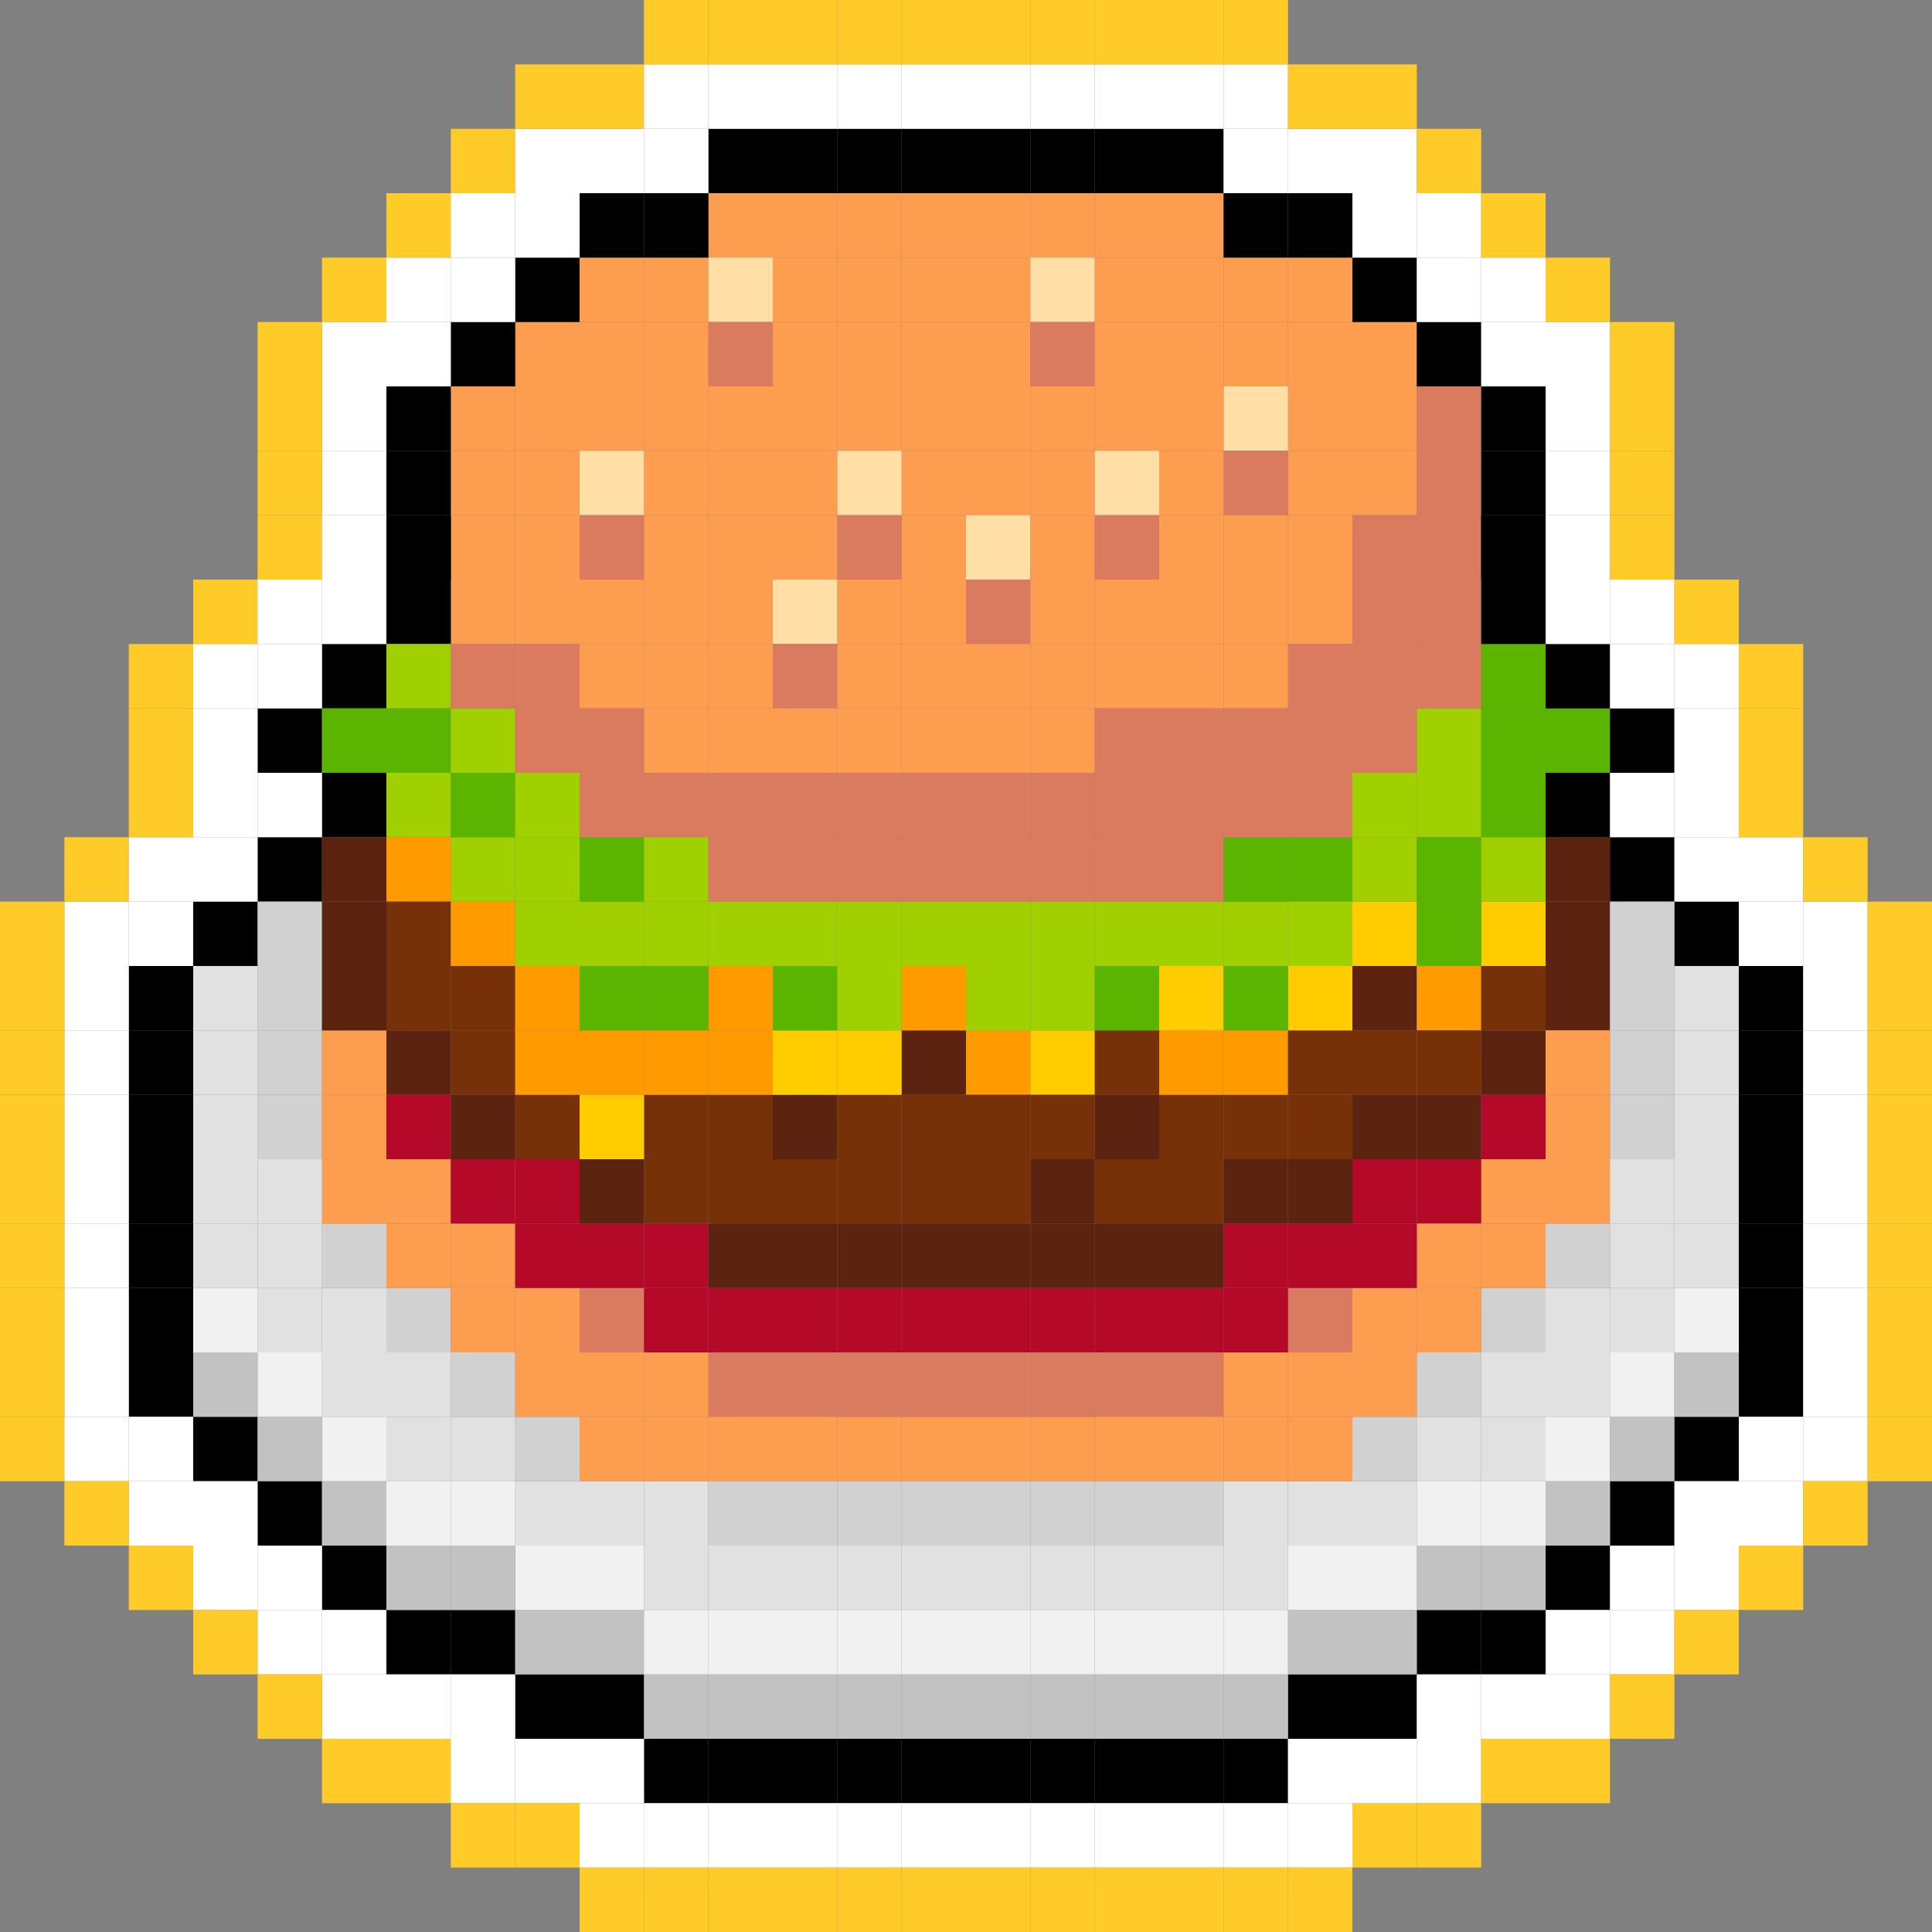<svg width="160" height="160" viewBox="0 0 160 160" fill="none" xmlns="http://www.w3.org/2000/svg">
<rect x="0" y="0" width="160" height="160" fill="#808080" stroke="none"/>
<g clip-path="url(#clip0_753_50)">
<rect width="5.333" height="5.333" transform="matrix(-1 0 0 1 80 144)" fill="black"/>
<rect width="5.333" height="5.333" transform="matrix(-1 0 0 1 74.667 144)" fill="black"/>
<rect width="5.333" height="5.333" transform="matrix(-1 0 0 1 69.333 144)" fill="black"/>
<rect width="5.333" height="5.333" transform="matrix(-1 0 0 1 64 144)" fill="black"/>
<rect width="5.333" height="5.333" transform="matrix(-1 0 0 1 58.667 144)" fill="black"/>
<rect width="5.333" height="5.333" transform="matrix(-1 0 0 1 53.333 138.667)" fill="black"/>
<rect width="5.333" height="5.333" transform="matrix(-1 0 0 1 48 138.667)" fill="black"/>
<rect width="5.333" height="5.333" transform="matrix(-1 0 0 1 42.667 133.333)" fill="black"/>
<rect width="5.333" height="5.333" transform="matrix(-1 0 0 1 37.333 133.333)" fill="black"/>
<rect width="5.333" height="5.333" transform="matrix(-1 0 0 1 26.667 122.667)" fill="black"/>
<rect width="5.333" height="5.333" transform="matrix(-1 0 0 1 32 128)" fill="black"/>
<rect width="5.333" height="5.333" transform="matrix(-1 0 0 1 21.333 117.333)" fill="black"/>
<rect x="80" y="144" width="5.333" height="5.333" fill="black"/>
<rect x="85.333" y="144" width="5.333" height="5.333" fill="black"/>
<rect x="90.667" y="144" width="5.333" height="5.333" fill="black"/>
<rect x="96" y="144" width="5.333" height="5.333" fill="black"/>
<rect x="101.333" y="144" width="5.333" height="5.333" fill="black"/>
<rect x="106.667" y="138.667" width="5.333" height="5.333" fill="black"/>
<rect x="112" y="138.667" width="5.333" height="5.333" fill="black"/>
<rect x="117.333" y="133.333" width="5.333" height="5.333" fill="black"/>
<rect x="122.667" y="133.333" width="5.333" height="5.333" fill="black"/>
<rect x="133.333" y="122.667" width="5.333" height="5.333" fill="black"/>
<rect x="128" y="128" width="5.333" height="5.333" fill="black"/>
<rect x="138.667" y="117.333" width="5.333" height="5.333" fill="black"/>
<rect width="5.333" height="5.333" transform="matrix(-1 0 0 1 149.333 90.667)" fill="black"/>
<rect width="5.333" height="5.333" transform="matrix(-1 0 0 1 16 90.667)" fill="black"/>
<rect width="5.333" height="5.333" transform="matrix(-1 0 0 1 149.333 96)" fill="black"/>
<rect width="5.333" height="5.333" transform="matrix(-1 0 0 1 16 96)" fill="black"/>
<rect width="5.333" height="5.333" transform="matrix(-1 0 0 1 149.333 101.333)" fill="black"/>
<rect width="5.333" height="5.333" transform="matrix(-1 0 0 1 16 101.333)" fill="black"/>
<rect x="144" y="80" width="5.333" height="5.333" fill="black"/>
<rect x="10.667" y="80" width="5.333" height="5.333" fill="black"/>
<rect x="144" y="85.333" width="5.333" height="5.333" fill="black"/>
<rect x="10.667" y="85.333" width="5.333" height="5.333" fill="black"/>
<rect x="144" y="106.667" width="5.333" height="5.333" fill="black"/>
<rect x="10.667" y="106.667" width="5.333" height="5.333" fill="black"/>
<rect x="144" y="112" width="5.333" height="5.333" fill="black"/>
<rect x="10.667" y="112" width="5.333" height="5.333" fill="black"/>
<rect width="5.333" height="5.333" transform="matrix(-1 0 0 1 144 74.667)" fill="black"/>
<rect width="5.333" height="5.333" transform="matrix(-1 0 0 1 21.333 74.667)" fill="black"/>
<rect x="42.667" y="133.333" width="5.333" height="5.333" fill="#C2C2C2"/>
<rect x="42.667" y="128" width="5.333" height="5.333" fill="#F1F1F1"/>
<rect x="48" y="133.333" width="5.333" height="5.333" fill="#C2C2C2"/>
<rect x="48" y="128" width="5.333" height="5.333" fill="#F1F1F1"/>
<rect x="53.333" y="128" width="5.333" height="5.333" fill="#E1E1E1"/>
<rect x="53.333" y="122.667" width="5.333" height="5.333" fill="#E1E1E1"/>
<rect x="48" y="122.667" width="5.333" height="5.333" fill="#E1E1E1"/>
<rect x="42.667" y="122.667" width="5.333" height="5.333" fill="#E1E1E1"/>
<rect x="106.667" y="122.667" width="5.333" height="5.333" fill="#E1E1E1"/>
<rect x="112" y="122.667" width="5.333" height="5.333" fill="#E1E1E1"/>
<rect x="42.667" y="117.333" width="5.333" height="5.333" fill="#D1D1D1"/>
<rect x="112" y="117.333" width="5.333" height="5.333" fill="#D1D1D1"/>
<rect x="117.333" y="117.333" width="5.333" height="5.333" fill="#E1E1E1"/>
<rect x="122.667" y="117.333" width="5.333" height="5.333" fill="#E1E1E1"/>
<rect x="37.333" y="117.333" width="5.333" height="5.333" fill="#E1E1E1"/>
<rect x="32" y="117.333" width="5.333" height="5.333" fill="#E1E1E1"/>
<rect x="117.333" y="112" width="5.333" height="5.333" fill="#D1D1D1"/>
<rect x="122.667" y="112" width="5.333" height="5.333" fill="#E1E1E1"/>
<rect x="37.333" y="112" width="5.333" height="5.333" fill="#D1D1D1"/>
<rect x="32" y="112" width="5.333" height="5.333" fill="#E1E1E1"/>
<rect x="26.667" y="112" width="5.333" height="5.333" fill="#E1E1E1"/>
<rect x="128" y="112" width="5.333" height="5.333" fill="#E1E1E1"/>
<rect x="122.667" y="106.667" width="5.333" height="5.333" fill="#D1D1D1"/>
<rect x="32" y="106.667" width="5.333" height="5.333" fill="#D1D1D1"/>
<rect x="26.667" y="106.667" width="5.333" height="5.333" fill="#E1E1E1"/>
<rect x="128" y="106.667" width="5.333" height="5.333" fill="#E1E1E1"/>
<rect x="133.333" y="106.667" width="5.333" height="5.333" fill="#E1E1E1"/>
<rect x="21.333" y="106.667" width="5.333" height="5.333" fill="#E1E1E1"/>
<rect x="26.667" y="101.333" width="5.333" height="5.333" fill="#D1D1D1"/>
<rect x="128" y="101.333" width="5.333" height="5.333" fill="#D1D1D1"/>
<rect x="133.333" y="101.333" width="5.333" height="5.333" fill="#E1E1E1"/>
<rect x="21.333" y="101.333" width="5.333" height="5.333" fill="#E1E1E1"/>
<rect x="16" y="101.333" width="5.333" height="5.333" fill="#E1E1E1"/>
<rect x="138.667" y="101.333" width="5.333" height="5.333" fill="#E1E1E1"/>
<rect x="26.667" y="96" width="5.333" height="5.333" fill="#FC9D50"/>
<rect x="128" y="96" width="5.333" height="5.333" fill="#FC9D50"/>
<rect x="133.333" y="96" width="5.333" height="5.333" fill="#E1E1E1"/>
<rect x="21.333" y="96" width="5.333" height="5.333" fill="#E1E1E1"/>
<rect x="16" y="96" width="5.333" height="5.333" fill="#E1E1E1"/>
<rect x="138.667" y="96" width="5.333" height="5.333" fill="#E1E1E1"/>
<rect x="133.333" y="90.667" width="5.333" height="5.333" fill="#D1D1D1"/>
<rect x="21.333" y="90.667" width="5.333" height="5.333" fill="#D1D1D1"/>
<rect x="16" y="90.667" width="5.333" height="5.333" fill="#E1E1E1"/>
<rect x="138.667" y="90.667" width="5.333" height="5.333" fill="#E1E1E1"/>
<rect x="133.333" y="85.333" width="5.333" height="5.333" fill="#D1D1D1"/>
<rect x="21.333" y="85.333" width="5.333" height="5.333" fill="#D1D1D1"/>
<rect x="16" y="85.333" width="5.333" height="5.333" fill="#E1E1E1"/>
<rect x="138.667" y="85.333" width="5.333" height="5.333" fill="#E1E1E1"/>
<rect x="16" y="80" width="5.333" height="5.333" fill="#E1E1E1"/>
<rect x="138.667" y="80" width="5.333" height="5.333" fill="#E1E1E1"/>
<rect x="58.667" y="128" width="5.333" height="5.333" fill="#E1E1E1"/>
<rect x="64" y="128" width="5.333" height="5.333" fill="#E1E1E1"/>
<rect x="69.333" y="128" width="5.333" height="5.333" fill="#E1E1E1"/>
<rect x="74.667" y="128" width="5.333" height="5.333" fill="#E1E1E1"/>
<rect x="80" y="128" width="5.333" height="5.333" fill="#E1E1E1"/>
<rect x="85.333" y="128" width="5.333" height="5.333" fill="#E1E1E1"/>
<rect x="90.667" y="128" width="5.333" height="5.333" fill="#E1E1E1"/>
<rect x="96" y="128" width="5.333" height="5.333" fill="#E1E1E1"/>
<rect x="101.333" y="128" width="5.333" height="5.333" fill="#E1E1E1"/>
<rect x="101.333" y="122.667" width="5.333" height="5.333" fill="#E1E1E1"/>
<rect x="53.333" y="138.667" width="5.333" height="5.333" fill="#C2C2C2"/>
<rect x="53.333" y="133.333" width="5.333" height="5.333" fill="#F1F1F1"/>
<rect x="64" y="138.667" width="5.333" height="5.333" fill="#C2C2C2"/>
<rect x="64" y="133.333" width="5.333" height="5.333" fill="#F1F1F1"/>
<rect x="74.667" y="138.667" width="5.333" height="5.333" fill="#C2C2C2"/>
<rect x="74.667" y="133.333" width="5.333" height="5.333" fill="#F1F1F1"/>
<rect x="85.333" y="138.667" width="5.333" height="5.333" fill="#C2C2C2"/>
<rect x="85.333" y="133.333" width="5.333" height="5.333" fill="#F1F1F1"/>
<rect x="96" y="138.667" width="5.333" height="5.333" fill="#C2C2C2"/>
<rect x="96" y="133.333" width="5.333" height="5.333" fill="#F1F1F1"/>
<rect x="106.667" y="133.333" width="5.333" height="5.333" fill="#C2C2C2"/>
<rect x="106.667" y="128" width="5.333" height="5.333" fill="#F1F1F1"/>
<rect x="117.333" y="128" width="5.333" height="5.333" fill="#C2C2C2"/>
<rect x="117.333" y="122.667" width="5.333" height="5.333" fill="#F1F1F1"/>
<rect x="32" y="128" width="5.333" height="5.333" fill="#C2C2C2"/>
<rect x="32" y="122.667" width="5.333" height="5.333" fill="#F1F1F1"/>
<rect x="26.667" y="122.667" width="5.333" height="5.333" fill="#C2C2C2"/>
<rect x="26.667" y="117.333" width="5.333" height="5.333" fill="#F1F1F1"/>
<rect x="21.333" y="117.333" width="5.333" height="5.333" fill="#C2C2C2"/>
<rect x="21.333" y="112" width="5.333" height="5.333" fill="#F1F1F1"/>
<rect x="16" y="112" width="5.333" height="5.333" fill="#C2C2C2"/>
<rect x="16" y="106.667" width="5.333" height="5.333" fill="#F1F1F1"/>
<rect x="58.667" y="138.667" width="5.333" height="5.333" fill="#C2C2C2"/>
<rect x="58.667" y="133.333" width="5.333" height="5.333" fill="#F1F1F1"/>
<rect x="69.333" y="138.667" width="5.333" height="5.333" fill="#C2C2C2"/>
<rect x="69.333" y="133.333" width="5.333" height="5.333" fill="#F1F1F1"/>
<rect x="80" y="138.667" width="5.333" height="5.333" fill="#C2C2C2"/>
<rect x="80" y="133.333" width="5.333" height="5.333" fill="#F1F1F1"/>
<rect x="90.667" y="138.667" width="5.333" height="5.333" fill="#C2C2C2"/>
<rect x="90.667" y="133.333" width="5.333" height="5.333" fill="#F1F1F1"/>
<rect x="101.333" y="138.667" width="5.333" height="5.333" fill="#C2C2C2"/>
<rect x="101.333" y="133.333" width="5.333" height="5.333" fill="#F1F1F1"/>
<rect x="112" y="133.333" width="5.333" height="5.333" fill="#C2C2C2"/>
<rect x="112" y="128" width="5.333" height="5.333" fill="#F1F1F1"/>
<rect x="122.667" y="128" width="5.333" height="5.333" fill="#C2C2C2"/>
<rect x="122.667" y="122.667" width="5.333" height="5.333" fill="#F1F1F1"/>
<rect x="128" y="122.667" width="5.333" height="5.333" fill="#C2C2C2"/>
<rect x="128" y="117.333" width="5.333" height="5.333" fill="#F1F1F1"/>
<rect x="133.333" y="117.333" width="5.333" height="5.333" fill="#C2C2C2"/>
<rect x="133.333" y="112" width="5.333" height="5.333" fill="#F1F1F1"/>
<rect x="138.667" y="112" width="5.333" height="5.333" fill="#C2C2C2"/>
<rect x="138.667" y="106.667" width="5.333" height="5.333" fill="#F1F1F1"/>
<rect x="37.333" y="128" width="5.333" height="5.333" fill="#C2C2C2"/>
<rect x="37.333" y="122.667" width="5.333" height="5.333" fill="#F1F1F1"/>
<rect width="5.333" height="5.333" transform="matrix(-1 0 0 1 80 10.667)" fill="black"/>
<rect width="5.333" height="5.333" transform="matrix(-1 0 0 1 80 16)" fill="#FC9D50"/>
<rect width="5.333" height="5.333" transform="matrix(-1 0 0 1 80 21.333)" fill="#FC9D50"/>
<rect width="5.333" height="5.333" transform="matrix(-1 0 0 1 80 26.667)" fill="#FC9D50"/>
<rect width="5.333" height="5.333" transform="matrix(-1 0 0 1 80 32)" fill="#FC9D50"/>
<rect width="5.333" height="5.333" transform="matrix(-1 0 0 1 80 37.333)" fill="#FC9D50"/>
<rect width="5.333" height="5.333" transform="matrix(-1 0 0 1 80 42.667)" fill="#FC9D50"/>
<rect width="5.333" height="5.333" transform="matrix(-1 0 0 1 80 48)" fill="#FC9D50"/>
<rect width="5.333" height="5.333" transform="matrix(-1 0 0 1 80 53.333)" fill="#FC9D50"/>
<rect width="5.333" height="5.333" transform="matrix(-1 0 0 1 80 58.667)" fill="#FC9D50"/>
<rect width="5.333" height="5.333" transform="matrix(-1 0 0 1 80 64)" fill="#DA7B60"/>
<rect width="5.333" height="5.333" transform="matrix(-1 0 0 1 80 117.333)" fill="#FC9D50"/>
<rect x="80" y="10.667" width="5.333" height="5.333" fill="black"/>
<rect x="80" y="16" width="5.333" height="5.333" fill="#FC9D50"/>
<rect x="80" y="21.333" width="5.333" height="5.333" fill="#FC9D50"/>
<rect x="80" y="26.667" width="5.333" height="5.333" fill="#FC9D50"/>
<rect x="80" y="32" width="5.333" height="5.333" fill="#FC9D50"/>
<rect x="80" y="37.333" width="5.333" height="5.333" fill="#FC9D50"/>
<rect x="80" y="42.667" width="5.333" height="5.333" fill="#FFDFA5"/>
<rect x="80" y="48" width="5.333" height="5.333" fill="#DA7B60"/>
<rect x="80" y="53.333" width="5.333" height="5.333" fill="#FC9D50"/>
<rect x="80" y="58.667" width="5.333" height="5.333" fill="#FC9D50"/>
<rect x="80" y="64" width="5.333" height="5.333" fill="#DA7B60"/>
<rect x="80" y="117.333" width="5.333" height="5.333" fill="#FC9D50"/>
<rect width="5.333" height="5.333" transform="matrix(-1 0 0 1 74.667 10.667)" fill="black"/>
<rect width="5.333" height="5.333" transform="matrix(-1 0 0 1 74.667 16)" fill="#FC9D50"/>
<rect width="5.333" height="5.333" transform="matrix(-1 0 0 1 74.667 21.333)" fill="#FC9D50"/>
<rect width="5.333" height="5.333" transform="matrix(-1 0 0 1 74.667 26.667)" fill="#FC9D50"/>
<rect width="5.333" height="5.333" transform="matrix(-1 0 0 1 74.667 32)" fill="#FC9D50"/>
<rect width="5.333" height="5.333" transform="matrix(-1 0 0 1 74.667 37.333)" fill="#FFDFA5"/>
<rect width="5.333" height="5.333" transform="matrix(-1 0 0 1 74.667 42.667)" fill="#DA7B60"/>
<rect width="5.333" height="5.333" transform="matrix(-1 0 0 1 74.667 48)" fill="#FC9D50"/>
<rect width="5.333" height="5.333" transform="matrix(-1 0 0 1 74.667 53.333)" fill="#FC9D50"/>
<rect width="5.333" height="5.333" transform="matrix(-1 0 0 1 74.667 58.667)" fill="#FC9D50"/>
<rect width="5.333" height="5.333" transform="matrix(-1 0 0 1 74.667 64)" fill="#DA7B60"/>
<rect width="5.333" height="5.333" transform="matrix(-1 0 0 1 74.667 117.333)" fill="#FC9D50"/>
<rect x="85.333" y="10.667" width="5.333" height="5.333" fill="black"/>
<rect x="85.333" y="16" width="5.333" height="5.333" fill="#FC9D50"/>
<rect x="85.333" y="32" width="5.333" height="5.333" fill="#FC9D50"/>
<rect x="85.333" y="21.333" width="5.333" height="5.333" fill="#FFDFA5"/>
<rect x="85.333" y="26.667" width="5.333" height="5.333" fill="#DA7B60"/>
<rect x="85.333" y="37.333" width="5.333" height="5.333" fill="#FC9D50"/>
<rect x="85.333" y="42.667" width="5.333" height="5.333" fill="#FC9D50"/>
<rect x="85.333" y="48" width="5.333" height="5.333" fill="#FC9D50"/>
<rect x="85.333" y="53.333" width="5.333" height="5.333" fill="#FC9D50"/>
<rect x="85.333" y="58.667" width="5.333" height="5.333" fill="#FC9D50"/>
<rect x="85.333" y="64" width="5.333" height="5.333" fill="#DA7B60"/>
<rect x="85.333" y="117.333" width="5.333" height="5.333" fill="#FC9D50"/>
<rect width="5.333" height="5.333" transform="matrix(-1 0 0 1 69.333 10.667)" fill="black"/>
<rect width="5.333" height="5.333" transform="matrix(-1 0 0 1 69.333 16)" fill="#FC9D50"/>
<rect width="5.333" height="5.333" transform="matrix(-1 0 0 1 69.333 21.333)" fill="#FC9D50"/>
<rect width="5.333" height="5.333" transform="matrix(-1 0 0 1 58.667 21.333)" fill="#FC9D50"/>
<rect width="5.333" height="5.333" transform="matrix(-1 0 0 1 112 21.333)" fill="#FC9D50"/>
<rect width="5.333" height="5.333" transform="matrix(-1 0 0 1 69.333 26.667)" fill="#FC9D50"/>
<rect width="5.333" height="5.333" transform="matrix(-1 0 0 1 58.667 26.667)" fill="#FC9D50"/>
<rect width="5.333" height="5.333" transform="matrix(-1 0 0 1 112 26.667)" fill="#FC9D50"/>
<rect width="5.333" height="5.333" transform="matrix(-1 0 0 1 117.333 26.667)" fill="#FC9D50"/>
<rect width="5.333" height="5.333" transform="matrix(-1 0 0 1 69.333 32)" fill="#FC9D50"/>
<rect width="5.333" height="5.333" transform="matrix(-1 0 0 1 58.667 32)" fill="#FC9D50"/>
<rect width="5.333" height="5.333" transform="matrix(-1 0 0 1 112 32)" fill="#FC9D50"/>
<rect width="5.333" height="5.333" transform="matrix(-1 0 0 1 117.333 32)" fill="#FC9D50"/>
<rect width="5.333" height="5.333" transform="matrix(-1 0 0 1 122.667 32)" fill="#DA7B60"/>
<rect width="5.333" height="5.333" transform="matrix(-1 0 0 1 69.333 37.333)" fill="#FC9D50"/>
<rect width="5.333" height="5.333" transform="matrix(-1 0 0 1 58.667 37.333)" fill="#FC9D50"/>
<rect width="5.333" height="5.333" transform="matrix(-1 0 0 1 112 37.333)" fill="#FC9D50"/>
<rect width="5.333" height="5.333" transform="matrix(-1 0 0 1 117.333 37.333)" fill="#FC9D50"/>
<rect width="5.333" height="5.333" transform="matrix(-1 0 0 1 122.667 37.333)" fill="#DA7B60"/>
<rect width="5.333" height="5.333" transform="matrix(-1 0 0 1 69.333 42.667)" fill="#FC9D50"/>
<rect width="5.333" height="5.333" transform="matrix(-1 0 0 1 58.667 42.667)" fill="#FC9D50"/>
<rect width="5.333" height="5.333" transform="matrix(-1 0 0 1 112 42.667)" fill="#FC9D50"/>
<rect width="5.333" height="5.333" transform="matrix(-1 0 0 1 117.333 42.667)" fill="#DA7B60"/>
<rect width="5.333" height="5.333" transform="matrix(-1 0 0 1 122.667 42.667)" fill="#DA7B60"/>
<rect width="5.333" height="5.333" transform="matrix(-1 0 0 1 122.667 96)" fill="#B50929"/>
<rect width="5.333" height="5.333" transform="matrix(-1 0 0 1 128 90.667)" fill="#B50929"/>
<rect width="5.333" height="5.333" transform="matrix(-1 0 0 1 69.333 48)" fill="#FFDFA5"/>
<rect width="5.333" height="5.333" transform="matrix(-1 0 0 1 58.667 48)" fill="#FC9D50"/>
<rect width="5.333" height="5.333" transform="matrix(-1 0 0 1 112 48)" fill="#FC9D50"/>
<rect width="5.333" height="5.333" transform="matrix(-1 0 0 1 117.333 48)" fill="#DA7B60"/>
<rect width="5.333" height="5.333" transform="matrix(-1 0 0 1 122.667 48)" fill="#DA7B60"/>
<rect width="5.333" height="5.333" transform="matrix(-1 0 0 1 122.667 101.333)" fill="#FC9D50"/>
<rect width="5.333" height="5.333" transform="matrix(-1 0 0 1 69.333 53.333)" fill="#DA7B60"/>
<rect width="5.333" height="5.333" transform="matrix(-1 0 0 1 58.667 53.333)" fill="#FC9D50"/>
<rect width="5.333" height="5.333" transform="matrix(-1 0 0 1 112 53.333)" fill="#DA7B60"/>
<rect width="5.333" height="5.333" transform="matrix(-1 0 0 1 117.333 53.333)" fill="#DA7B60"/>
<rect width="5.333" height="5.333" transform="matrix(-1 0 0 1 117.333 106.667)" fill="#FC9D50"/>
<rect width="5.333" height="5.333" transform="matrix(-1 0 0 1 112 106.667)" fill="#DA7B60"/>
<rect width="5.333" height="5.333" transform="matrix(-1 0 0 1 64 112)" fill="#DA7B60"/>
<rect width="5.333" height="5.333" transform="matrix(-1 0 0 1 69.333 112)" fill="#DA7B60"/>
<rect width="5.333" height="5.333" transform="matrix(-1 0 0 1 74.667 112)" fill="#DA7B60"/>
<rect width="5.333" height="5.333" transform="matrix(-1 0 0 1 80 112)" fill="#DA7B60"/>
<rect width="5.333" height="5.333" transform="matrix(-1 0 0 1 85.333 112)" fill="#DA7B60"/>
<rect width="5.333" height="5.333" transform="matrix(-1 0 0 1 90.667 112)" fill="#DA7B60"/>
<rect width="5.333" height="5.333" transform="matrix(-1 0 0 1 96 112)" fill="#DA7B60"/>
<rect width="5.333" height="5.333" transform="matrix(-1 0 0 1 101.333 112)" fill="#DA7B60"/>
<rect width="5.333" height="5.333" transform="matrix(-1 0 0 1 69.333 58.667)" fill="#FC9D50"/>
<rect width="5.333" height="5.333" transform="matrix(-1 0 0 1 58.667 58.667)" fill="#FC9D50"/>
<rect width="5.333" height="5.333" transform="matrix(-1 0 0 1 58.667 112)" fill="#FC9D50"/>
<rect width="5.333" height="5.333" transform="matrix(-1 0 0 1 112 58.667)" fill="#DA7B60"/>
<rect width="5.333" height="5.333" transform="matrix(-1 0 0 1 112 112)" fill="#FC9D50"/>
<rect width="5.333" height="5.333" transform="matrix(-1 0 0 1 69.333 64)" fill="#DA7B60"/>
<rect width="5.333" height="5.333" transform="matrix(-1 0 0 1 69.333 117.333)" fill="#FC9D50"/>
<rect x="90.667" y="10.667" width="5.333" height="5.333" fill="black"/>
<rect x="90.667" y="16" width="5.333" height="5.333" fill="#FC9D50"/>
<rect x="90.667" y="21.333" width="5.333" height="5.333" fill="#FC9D50"/>
<rect x="90.667" y="26.667" width="5.333" height="5.333" fill="#FC9D50"/>
<rect x="90.667" y="32" width="5.333" height="5.333" fill="#FC9D50"/>
<rect x="90.667" y="37.333" width="5.333" height="5.333" fill="#FFDFA5"/>
<rect x="90.667" y="42.667" width="5.333" height="5.333" fill="#DA7B60"/>
<rect x="90.667" y="48" width="5.333" height="5.333" fill="#FC9D50"/>
<rect x="90.667" y="53.333" width="5.333" height="5.333" fill="#FC9D50"/>
<rect x="90.667" y="58.667" width="5.333" height="5.333" fill="#DA7B60"/>
<rect x="90.667" y="64" width="5.333" height="5.333" fill="#DA7B60"/>
<rect x="90.667" y="117.333" width="5.333" height="5.333" fill="#FC9D50"/>
<rect width="5.333" height="5.333" transform="matrix(-1 0 0 1 64 10.667)" fill="black"/>
<rect width="5.333" height="5.333" transform="matrix(-1 0 0 1 64 16)" fill="#FC9D50"/>
<rect width="5.333" height="5.333" transform="matrix(-1 0 0 1 64 21.333)" fill="#FFDFA5"/>
<rect width="5.333" height="5.333" transform="matrix(-1 0 0 1 53.333 21.333)" fill="#FC9D50"/>
<rect width="5.333" height="5.333" transform="matrix(-1 0 0 1 106.667 21.333)" fill="#FC9D50"/>
<rect width="5.333" height="5.333" transform="matrix(-1 0 0 1 64 26.667)" fill="#DA7B60"/>
<rect width="5.333" height="5.333" transform="matrix(-1 0 0 1 53.333 26.667)" fill="#FC9D50"/>
<rect width="5.333" height="5.333" transform="matrix(-1 0 0 1 48 26.667)" fill="#FC9D50"/>
<rect width="5.333" height="5.333" transform="matrix(-1 0 0 1 106.667 26.667)" fill="#FC9D50"/>
<rect width="5.333" height="5.333" transform="matrix(-1 0 0 1 64 32)" fill="#FC9D50"/>
<rect width="5.333" height="5.333" transform="matrix(-1 0 0 1 53.333 32)" fill="#FC9D50"/>
<rect width="5.333" height="5.333" transform="matrix(-1 0 0 1 48 32)" fill="#FC9D50"/>
<rect width="5.333" height="5.333" transform="matrix(-1 0 0 1 42.667 32)" fill="#FC9D50"/>
<rect width="5.333" height="5.333" transform="matrix(-1 0 0 1 106.667 32)" fill="#FFDFA5"/>
<rect width="5.333" height="5.333" transform="matrix(-1 0 0 1 64 37.333)" fill="#FC9D50"/>
<rect width="5.333" height="5.333" transform="matrix(-1 0 0 1 53.333 37.333)" fill="#FFDFA5"/>
<rect width="5.333" height="5.333" transform="matrix(-1 0 0 1 48 37.333)" fill="#FC9D50"/>
<rect width="5.333" height="5.333" transform="matrix(-1 0 0 1 42.667 37.333)" fill="#FC9D50"/>
<rect width="5.333" height="5.333" transform="matrix(-1 0 0 1 106.667 37.333)" fill="#DA7B60"/>
<rect width="5.333" height="5.333" transform="matrix(-1 0 0 1 64 42.667)" fill="#FC9D50"/>
<rect width="5.333" height="5.333" transform="matrix(-1 0 0 1 53.333 42.667)" fill="#DA7B60"/>
<rect width="5.333" height="5.333" transform="matrix(-1 0 0 1 48 42.667)" fill="#FC9D50"/>
<rect width="5.333" height="5.333" transform="matrix(-1 0 0 1 42.667 42.667)" fill="#FC9D50"/>
<rect width="5.333" height="5.333" transform="matrix(-1 0 0 1 42.667 96)" fill="#FC9D50"/>
<rect width="5.333" height="5.333" transform="matrix(-1 0 0 1 106.667 42.667)" fill="#FC9D50"/>
<rect width="5.333" height="5.333" transform="matrix(-1 0 0 1 64 48)" fill="#FC9D50"/>
<rect width="5.333" height="5.333" transform="matrix(-1 0 0 1 53.333 48)" fill="#FC9D50"/>
<rect width="5.333" height="5.333" transform="matrix(-1 0 0 1 48 48)" fill="#FC9D50"/>
<rect width="5.333" height="5.333" transform="matrix(-1 0 0 1 42.667 48)" fill="#FC9D50"/>
<rect width="5.333" height="5.333" transform="matrix(-1 0 0 1 42.667 101.333)" fill="#FC9D50"/>
<rect width="5.333" height="5.333" transform="matrix(-1 0 0 1 106.667 48)" fill="#FC9D50"/>
<rect width="5.333" height="5.333" transform="matrix(-1 0 0 1 64 53.333)" fill="#FC9D50"/>
<rect width="5.333" height="5.333" transform="matrix(-1 0 0 1 53.333 53.333)" fill="#FC9D50"/>
<rect width="5.333" height="5.333" transform="matrix(-1 0 0 1 48 53.333)" fill="#DA7B60"/>
<rect width="5.333" height="5.333" transform="matrix(-1 0 0 1 48 106.667)" fill="#FC9D50"/>
<rect width="5.333" height="5.333" transform="matrix(-1 0 0 1 53.333 106.667)" fill="#DA7B60"/>
<rect width="5.333" height="5.333" transform="matrix(-1 0 0 1 106.667 53.333)" fill="#FC9D50"/>
<rect width="5.333" height="5.333" transform="matrix(-1 0 0 1 64 58.667)" fill="#FC9D50"/>
<rect width="5.333" height="5.333" transform="matrix(-1 0 0 1 53.333 58.667)" fill="#DA7B60"/>
<rect width="5.333" height="5.333" transform="matrix(-1 0 0 1 53.333 112)" fill="#FC9D50"/>
<rect width="5.333" height="5.333" transform="matrix(-1 0 0 1 106.667 58.667)" fill="#DA7B60"/>
<rect width="5.333" height="5.333" transform="matrix(-1 0 0 1 106.667 112)" fill="#FC9D50"/>
<rect width="5.333" height="5.333" transform="matrix(-1 0 0 1 64 64)" fill="#DA7B60"/>
<rect width="5.333" height="5.333" transform="matrix(-1 0 0 1 64 117.333)" fill="#FC9D50"/>
<rect x="96" y="10.667" width="5.333" height="5.333" fill="black"/>
<rect x="96" y="16" width="5.333" height="5.333" fill="#FC9D50"/>
<rect x="96" y="21.333" width="5.333" height="5.333" fill="#FC9D50"/>
<rect x="96" y="26.667" width="5.333" height="5.333" fill="#FC9D50"/>
<rect x="96" y="32" width="5.333" height="5.333" fill="#FC9D50"/>
<rect x="96" y="37.333" width="5.333" height="5.333" fill="#FC9D50"/>
<rect x="96" y="42.667" width="5.333" height="5.333" fill="#FC9D50"/>
<rect x="96" y="48" width="5.333" height="5.333" fill="#FC9D50"/>
<rect x="96" y="53.333" width="5.333" height="5.333" fill="#FC9D50"/>
<rect x="96" y="58.667" width="5.333" height="5.333" fill="#DA7B60"/>
<rect x="96" y="64" width="5.333" height="5.333" fill="#DA7B60"/>
<rect x="96" y="117.333" width="5.333" height="5.333" fill="#FC9D50"/>
<rect width="5.333" height="5.333" transform="matrix(-1 0 0 1 58.667 16)" fill="black"/>
<rect x="101.333" y="16" width="5.333" height="5.333" fill="black"/>
<rect width="5.333" height="5.333" transform="matrix(-1 0 0 1 53.333 16)" fill="black"/>
<rect x="106.667" y="16" width="5.333" height="5.333" fill="black"/>
<rect width="5.333" height="5.333" transform="matrix(-1 0 0 1 48 21.333)" fill="black"/>
<rect x="112" y="21.333" width="5.333" height="5.333" fill="black"/>
<rect width="5.333" height="5.333" transform="matrix(-1 0 0 1 42.667 26.667)" fill="black"/>
<rect x="117.333" y="26.667" width="5.333" height="5.333" fill="black"/>
<rect width="5.333" height="5.333" transform="matrix(-1 0 0 1 37.333 32)" fill="black"/>
<rect x="122.667" y="32" width="5.333" height="5.333" fill="black"/>
<rect width="5.333" height="5.333" transform="matrix(-1 0 0 1 37.333 37.333)" fill="black"/>
<rect x="122.667" y="37.333" width="5.333" height="5.333" fill="black"/>
<rect width="5.333" height="5.333" transform="matrix(-1 0 0 1 37.333 42.667)" fill="black"/>
<rect width="5.333" height="5.333" transform="matrix(-1 0 0 1 37.333 96)" fill="black"/>
<rect x="122.667" y="42.667" width="5.333" height="5.333" fill="black"/>
<rect x="122.667" y="96" width="5.333" height="5.333" fill="black"/>
<rect width="5.333" height="5.333" transform="matrix(-1 0 0 1 37.333 42.667)" fill="black"/>
<rect width="5.333" height="5.333" transform="matrix(-1 0 0 1 37.333 96)" fill="#FC9D50"/>
<rect x="122.667" y="42.667" width="5.333" height="5.333" fill="black"/>
<rect x="122.667" y="96" width="5.333" height="5.333" fill="#FC9D50"/>
<rect width="5.333" height="5.333" transform="matrix(-1 0 0 1 37.333 48)" fill="black"/>
<rect width="5.333" height="5.333" transform="matrix(-1 0 0 1 32 53.333)" fill="black"/>
<rect width="5.333" height="5.333" transform="matrix(-1 0 0 1 26.667 58.667)" fill="black"/>
<rect width="5.333" height="5.333" transform="matrix(-1 0 0 1 32 64)" fill="black"/>
<rect width="5.333" height="5.333" transform="matrix(-1 0 0 1 26.667 69.333)" fill="black"/>
<rect width="5.333" height="5.333" transform="matrix(-1 0 0 1 26.667 74.667)" fill="#D1D1D1"/>
<rect width="5.333" height="5.333" transform="matrix(-1 0 0 1 26.667 80)" fill="#D1D1D1"/>
<rect width="5.333" height="5.333" transform="matrix(-1 0 0 1 32 85.333)" fill="#FC9D50"/>
<rect width="5.333" height="5.333" transform="matrix(-1 0 0 1 32 90.667)" fill="#FC9D50"/>
<rect width="5.333" height="5.333" transform="matrix(-1 0 0 1 37.333 53.333)" fill="#A1D000"/>
<rect width="5.333" height="5.333" transform="matrix(-1 0 0 1 32 58.667)" fill="#5AB400"/>
<rect width="5.333" height="5.333" transform="matrix(-1 0 0 1 37.333 58.667)" fill="#5AB400"/>
<rect width="5.333" height="5.333" transform="matrix(-1 0 0 1 37.333 64)" fill="#A1D000"/>
<rect width="5.333" height="5.333" transform="matrix(-1 0 0 1 42.667 69.333)" fill="#A1D000"/>
<rect width="5.333" height="5.333" transform="matrix(-1 0 0 1 37.333 69.333)" fill="#FF9A00"/>
<rect width="5.333" height="5.333" transform="matrix(-1 0 0 1 37.333 74.667)" fill="#773109"/>
<rect width="5.333" height="5.333" transform="matrix(-1 0 0 1 42.667 80)" fill="#773109"/>
<rect width="5.333" height="5.333" transform="matrix(-1 0 0 1 37.333 80)" fill="#773109"/>
<rect width="5.333" height="5.333" transform="matrix(-1 0 0 1 32 80)" fill="#5C2311"/>
<rect width="5.333" height="5.333" transform="matrix(-1 0 0 1 32 74.667)" fill="#5C2311"/>
<rect width="5.333" height="5.333" transform="matrix(-1 0 0 1 32 69.333)" fill="#5C2311"/>
<rect width="5.333" height="5.333" transform="matrix(-1 0 0 1 37.333 85.333)" fill="#5C2311"/>
<rect width="5.333" height="5.333" transform="matrix(-1 0 0 1 37.333 90.667)" fill="#B50929"/>
<rect width="5.333" height="5.333" transform="matrix(-1 0 0 1 42.667 96)" fill="#B50929"/>
<rect width="5.333" height="5.333" transform="matrix(-1 0 0 1 48 96)" fill="#B50929"/>
<rect width="5.333" height="5.333" transform="matrix(-1 0 0 1 48 101.333)" fill="#B50929"/>
<rect width="5.333" height="5.333" transform="matrix(-1 0 0 1 53.333 101.333)" fill="#B50929"/>
<rect width="5.333" height="5.333" transform="matrix(-1 0 0 1 58.667 106.667)" fill="#B50929"/>
<rect width="5.333" height="5.333" transform="matrix(-1 0 0 1 69.333 106.667)" fill="#B50929"/>
<rect width="5.333" height="5.333" transform="matrix(-1 0 0 1 80 106.667)" fill="#B50929"/>
<rect width="5.333" height="5.333" transform="matrix(-1 0 0 1 90.667 106.667)" fill="#B50929"/>
<rect width="5.333" height="5.333" transform="matrix(-1 0 0 1 101.333 106.667)" fill="#B50929"/>
<rect width="5.333" height="5.333" transform="matrix(-1 0 0 1 58.667 101.333)" fill="#B50929"/>
<rect width="5.333" height="5.333" transform="matrix(-1 0 0 1 64 106.667)" fill="#B50929"/>
<rect width="5.333" height="5.333" transform="matrix(-1 0 0 1 74.667 106.667)" fill="#B50929"/>
<rect width="5.333" height="5.333" transform="matrix(-1 0 0 1 85.333 106.667)" fill="#B50929"/>
<rect width="5.333" height="5.333" transform="matrix(-1 0 0 1 96 106.667)" fill="#B50929"/>
<rect width="5.333" height="5.333" transform="matrix(-1 0 0 1 106.667 106.667)" fill="#B50929"/>
<rect width="5.333" height="5.333" transform="matrix(-1 0 0 1 106.667 101.333)" fill="#B50929"/>
<rect width="5.333" height="5.333" transform="matrix(-1 0 0 1 112 101.333)" fill="#B50929"/>
<rect width="5.333" height="5.333" transform="matrix(-1 0 0 1 117.333 101.333)" fill="#B50929"/>
<rect width="5.333" height="5.333" transform="matrix(-1 0 0 1 117.333 96)" fill="#B50929"/>
<rect width="5.333" height="5.333" transform="matrix(-1 0 0 1 42.667 85.333)" fill="#773109"/>
<rect width="5.333" height="5.333" transform="matrix(-1 0 0 1 42.667 90.667)" fill="#5C2311"/>
<rect width="5.333" height="5.333" transform="matrix(-1 0 0 1 48 90.667)" fill="#773109"/>
<rect width="5.333" height="5.333" transform="matrix(-1 0 0 1 53.333 96)" fill="#5C2311"/>
<rect width="5.333" height="5.333" transform="matrix(-1 0 0 1 58.667 90.667)" fill="#773109"/>
<rect width="5.333" height="5.333" transform="matrix(-1 0 0 1 58.667 96)" fill="#773109"/>
<rect width="5.333" height="5.333" transform="matrix(-1 0 0 1 80 85.333)" fill="#5C2311"/>
<rect width="5.333" height="5.333" transform="matrix(-1 0 0 1 80 90.667)" fill="#773109"/>
<rect width="5.333" height="5.333" transform="matrix(-1 0 0 1 80 96)" fill="#773109"/>
<rect width="5.333" height="5.333" transform="matrix(-1 0 0 1 80 101.333)" fill="#5C2311"/>
<rect width="5.333" height="5.333" transform="matrix(-1 0 0 1 101.333 90.667)" fill="#773109"/>
<rect width="5.333" height="5.333" transform="matrix(-1 0 0 1 101.333 96)" fill="#773109"/>
<rect width="5.333" height="5.333" transform="matrix(-1 0 0 1 101.333 101.333)" fill="#5C2311"/>
<rect width="5.333" height="5.333" transform="matrix(-1 0 0 1 101.333 85.333)" fill="#FF9A00"/>
<rect width="5.333" height="5.333" transform="matrix(-1 0 0 1 64 90.667)" fill="#773109"/>
<rect width="5.333" height="5.333" transform="matrix(-1 0 0 1 64 96)" fill="#773109"/>
<rect width="5.333" height="5.333" transform="matrix(-1 0 0 1 64 101.333)" fill="#5C2311"/>
<rect width="5.333" height="5.333" transform="matrix(-1 0 0 1 85.333 85.333)" fill="#FF9A00"/>
<rect width="5.333" height="5.333" transform="matrix(-1 0 0 1 85.333 90.667)" fill="#773109"/>
<rect width="5.333" height="5.333" transform="matrix(-1 0 0 1 85.333 96)" fill="#773109"/>
<rect width="5.333" height="5.333" transform="matrix(-1 0 0 1 85.333 101.333)" fill="#5C2311"/>
<rect width="5.333" height="5.333" transform="matrix(-1 0 0 1 106.667 90.667)" fill="#773109"/>
<rect width="5.333" height="5.333" transform="matrix(-1 0 0 1 106.667 96)" fill="#5C2311"/>
<rect width="5.333" height="5.333" transform="matrix(-1 0 0 1 106.667 85.333)" fill="#FF9A00"/>
<rect width="5.333" height="5.333" transform="matrix(-1 0 0 1 69.333 90.667)" fill="#5C2311"/>
<rect width="5.333" height="5.333" transform="matrix(-1 0 0 1 69.333 96)" fill="#773109"/>
<rect width="5.333" height="5.333" transform="matrix(-1 0 0 1 69.333 101.333)" fill="#5C2311"/>
<rect width="5.333" height="5.333" transform="matrix(-1 0 0 1 90.667 85.333)" fill="#FFCC00"/>
<rect width="5.333" height="5.333" transform="matrix(-1 0 0 1 90.667 90.667)" fill="#773109"/>
<rect width="5.333" height="5.333" transform="matrix(-1 0 0 1 90.667 96)" fill="#5C2311"/>
<rect width="5.333" height="5.333" transform="matrix(-1 0 0 1 90.667 101.333)" fill="#5C2311"/>
<rect width="5.333" height="5.333" transform="matrix(-1 0 0 1 112 90.667)" fill="#773109"/>
<rect width="5.333" height="5.333" transform="matrix(-1 0 0 1 112 96)" fill="#5C2311"/>
<rect width="5.333" height="5.333" transform="matrix(-1 0 0 1 112 85.333)" fill="#773109"/>
<rect width="5.333" height="5.333" transform="matrix(-1 0 0 1 74.667 90.667)" fill="#773109"/>
<rect width="5.333" height="5.333" transform="matrix(-1 0 0 1 74.667 96)" fill="#773109"/>
<rect width="5.333" height="5.333" transform="matrix(-1 0 0 1 74.667 101.333)" fill="#5C2311"/>
<rect width="5.333" height="5.333" transform="matrix(-1 0 0 1 96 85.333)" fill="#773109"/>
<rect width="5.333" height="5.333" transform="matrix(-1 0 0 1 96 90.667)" fill="#5C2311"/>
<rect width="5.333" height="5.333" transform="matrix(-1 0 0 1 96 96)" fill="#773109"/>
<rect width="5.333" height="5.333" transform="matrix(-1 0 0 1 96 101.333)" fill="#5C2311"/>
<rect width="5.333" height="5.333" transform="matrix(-1 0 0 1 117.333 90.667)" fill="#5C2311"/>
<rect width="5.333" height="5.333" transform="matrix(-1 0 0 1 122.667 90.667)" fill="#5C2311"/>
<rect width="5.333" height="5.333" transform="matrix(-1 0 0 1 117.333 85.333)" fill="#773109"/>
<rect width="5.333" height="5.333" transform="matrix(-1 0 0 1 117.333 80)" fill="#5C2311"/>
<rect width="5.333" height="5.333" transform="matrix(-1 0 0 1 122.667 80)" fill="#FF9A00"/>
<rect width="5.333" height="5.333" transform="matrix(-1 0 0 1 122.667 85.333)" fill="#773109"/>
<rect width="5.333" height="5.333" transform="matrix(-1 0 0 1 128 85.333)" fill="#5C2311"/>
<rect width="5.333" height="5.333" transform="matrix(-1 0 0 1 133.333 80)" fill="#5C2311"/>
<rect width="5.333" height="5.333" transform="matrix(-1 0 0 1 128 80)" fill="#773109"/>
<rect width="5.333" height="5.333" transform="matrix(-1 0 0 1 133.333 74.667)" fill="#5C2311"/>
<rect width="5.333" height="5.333" transform="matrix(-1 0 0 1 128 74.667)" fill="#FFCC00"/>
<rect width="5.333" height="5.333" transform="matrix(-1 0 0 1 133.333 69.333)" fill="#5C2311"/>
<rect width="5.333" height="5.333" transform="matrix(-1 0 0 1 42.667 74.667)" fill="#FF9A00"/>
<rect width="5.333" height="5.333" transform="matrix(-1 0 0 1 48 85.333)" fill="#FF9A00"/>
<rect width="5.333" height="5.333" transform="matrix(-1 0 0 1 48 80)" fill="#FF9A00"/>
<rect width="5.333" height="5.333" transform="matrix(-1 0 0 1 53.333 85.333)" fill="#FF9A00"/>
<rect width="5.333" height="5.333" transform="matrix(-1 0 0 1 53.333 90.667)" fill="#FFCC00"/>
<rect width="5.333" height="5.333" transform="matrix(-1 0 0 1 58.667 85.333)" fill="#FF9A00"/>
<rect width="5.333" height="5.333" transform="matrix(-1 0 0 1 64 85.333)" fill="#FF9A00"/>
<rect width="5.333" height="5.333" transform="matrix(-1 0 0 1 69.333 85.333)" fill="#FFCC00"/>
<rect width="5.333" height="5.333" transform="matrix(-1 0 0 1 74.667 85.333)" fill="#FFCC00"/>
<rect width="5.333" height="5.333" transform="matrix(-1 0 0 1 64 80)" fill="#FF9A00"/>
<rect width="5.333" height="5.333" transform="matrix(-1 0 0 1 80 80)" fill="#FF9A00"/>
<rect width="5.333" height="5.333" transform="matrix(-1 0 0 1 101.333 80)" fill="#FFCC00"/>
<rect width="5.333" height="5.333" transform="matrix(-1 0 0 1 112 80)" fill="#FFCC00"/>
<rect width="5.333" height="5.333" transform="matrix(-1 0 0 1 117.333 74.667)" fill="#FFCC00"/>
<rect width="5.333" height="5.333" transform="matrix(-1 0 0 1 48 74.667)" fill="#A1D000"/>
<rect width="5.333" height="5.333" transform="matrix(-1 0 0 1 53.333 80)" fill="#5AB400"/>
<rect width="5.333" height="5.333" transform="matrix(-1 0 0 1 69.333 74.667)" fill="#A1D000"/>
<rect width="5.333" height="5.333" transform="matrix(-1 0 0 1 69.333 80)" fill="#5AB400"/>
<rect width="5.333" height="5.333" transform="matrix(-1 0 0 1 74.667 80)" fill="#A1D000"/>
<rect width="5.333" height="5.333" transform="matrix(-1 0 0 1 85.333 80)" fill="#A1D000"/>
<rect width="5.333" height="5.333" transform="matrix(-1 0 0 1 101.333 74.667)" fill="#A1D000"/>
<rect width="5.333" height="5.333" transform="matrix(-1 0 0 1 112 69.333)" fill="#5AB400"/>
<rect width="5.333" height="5.333" transform="matrix(-1 0 0 1 117.333 64)" fill="#A1D000"/>
<rect width="5.333" height="5.333" transform="matrix(-1 0 0 1 122.667 58.667)" fill="#A1D000"/>
<rect width="5.333" height="5.333" transform="matrix(-1 0 0 1 42.667 58.667)" fill="#A1D000"/>
<rect width="5.333" height="5.333" transform="matrix(-1 0 0 1 42.667 64)" fill="#5AB400"/>
<rect width="5.333" height="5.333" transform="matrix(-1 0 0 1 48 69.333)" fill="#A1D000"/>
<rect width="5.333" height="5.333" transform="matrix(-1 0 0 1 53.333 74.667)" fill="#A1D000"/>
<rect width="5.333" height="5.333" transform="matrix(-1 0 0 1 58.667 80)" fill="#5AB400"/>
<rect width="5.333" height="5.333" transform="matrix(-1 0 0 1 74.667 74.667)" fill="#A1D000"/>
<rect width="5.333" height="5.333" transform="matrix(-1 0 0 1 90.667 80)" fill="#A1D000"/>
<rect width="5.333" height="5.333" transform="matrix(-1 0 0 1 106.667 74.667)" fill="#A1D000"/>
<rect width="5.333" height="5.333" transform="matrix(-1 0 0 1 106.667 80)" fill="#5AB400"/>
<rect width="5.333" height="5.333" transform="matrix(-1 0 0 1 106.667 69.333)" fill="#5AB400"/>
<rect width="5.333" height="5.333" transform="matrix(-1 0 0 1 117.333 69.333)" fill="#A1D000"/>
<rect width="5.333" height="5.333" transform="matrix(-1 0 0 1 122.667 64)" fill="#A1D000"/>
<rect width="5.333" height="5.333" transform="matrix(-1 0 0 1 128 58.667)" fill="#5AB400"/>
<rect width="5.333" height="5.333" transform="matrix(-1 0 0 1 128 53.333)" fill="#5AB400"/>
<rect width="5.333" height="5.333" transform="matrix(-1 0 0 1 48 64)" fill="#A1D000"/>
<rect width="5.333" height="5.333" transform="matrix(-1 0 0 1 53.333 69.333)" fill="#5AB400"/>
<rect width="5.333" height="5.333" transform="matrix(-1 0 0 1 58.667 69.333)" fill="#A1D000"/>
<rect width="5.333" height="5.333" transform="matrix(-1 0 0 1 64 74.667)" fill="#A1D000"/>
<rect width="5.333" height="5.333" transform="matrix(-1 0 0 1 58.667 74.667)" fill="#A1D000"/>
<rect width="5.333" height="5.333" transform="matrix(-1 0 0 1 80 74.667)" fill="#A1D000"/>
<rect width="5.333" height="5.333" transform="matrix(-1 0 0 1 85.333 74.667)" fill="#A1D000"/>
<rect width="5.333" height="5.333" transform="matrix(-1 0 0 1 90.667 74.667)" fill="#A1D000"/>
<rect width="5.333" height="5.333" transform="matrix(-1 0 0 1 96 74.667)" fill="#A1D000"/>
<rect width="5.333" height="5.333" transform="matrix(-1 0 0 1 96 80)" fill="#5AB400"/>
<rect width="5.333" height="5.333" transform="matrix(-1 0 0 1 112 74.667)" fill="#A1D000"/>
<rect width="5.333" height="5.333" transform="matrix(-1 0 0 1 122.667 69.333)" fill="#5AB400"/>
<rect width="5.333" height="5.333" transform="matrix(-1 0 0 1 128 69.333)" fill="#A1D000"/>
<rect width="5.333" height="5.333" transform="matrix(-1 0 0 1 122.667 74.667)" fill="#5AB400"/>
<rect width="5.333" height="5.333" transform="matrix(-1 0 0 1 128 64)" fill="#5AB400"/>
<rect width="5.333" height="5.333" transform="matrix(-1 0 0 1 133.333 58.667)" fill="#5AB400"/>
<rect width="5.333" height="5.333" transform="matrix(-1 0 0 1 37.333 101.333)" fill="#FC9D50"/>
<rect x="122.667" y="48" width="5.333" height="5.333" fill="black"/>
<rect x="128" y="53.333" width="5.333" height="5.333" fill="black"/>
<rect x="133.333" y="58.667" width="5.333" height="5.333" fill="black"/>
<rect x="128" y="64" width="5.333" height="5.333" fill="black"/>
<rect x="133.333" y="69.333" width="5.333" height="5.333" fill="black"/>
<rect x="133.333" y="74.667" width="5.333" height="5.333" fill="#D1D1D1"/>
<rect x="133.333" y="80" width="5.333" height="5.333" fill="#D1D1D1"/>
<rect x="128" y="85.333" width="5.333" height="5.333" fill="#FC9D50"/>
<rect x="128" y="90.667" width="5.333" height="5.333" fill="#FC9D50"/>
<rect x="122.667" y="101.333" width="5.333" height="5.333" fill="#FC9D50"/>
<rect width="5.333" height="5.333" transform="matrix(-1 0 0 1 42.667 53.333)" fill="#DA7B60"/>
<rect width="5.333" height="5.333" transform="matrix(-1 0 0 1 42.667 106.667)" fill="#FC9D50"/>
<rect x="117.333" y="53.333" width="5.333" height="5.333" fill="#DA7B60"/>
<rect x="117.333" y="106.667" width="5.333" height="5.333" fill="#FC9D50"/>
<rect width="5.333" height="5.333" transform="matrix(-1 0 0 1 48 58.667)" fill="#DA7B60"/>
<rect width="5.333" height="5.333" transform="matrix(-1 0 0 1 48 112)" fill="#FC9D50"/>
<rect x="112" y="58.667" width="5.333" height="5.333" fill="#DA7B60"/>
<rect x="112" y="112" width="5.333" height="5.333" fill="#FC9D50"/>
<rect width="5.333" height="5.333" transform="matrix(-1 0 0 1 53.333 64)" fill="#DA7B60"/>
<rect width="5.333" height="5.333" transform="matrix(-1 0 0 1 53.333 117.333)" fill="#FC9D50"/>
<rect x="106.667" y="64" width="5.333" height="5.333" fill="#DA7B60"/>
<rect x="106.667" y="117.333" width="5.333" height="5.333" fill="#FC9D50"/>
<rect width="5.333" height="5.333" transform="matrix(-1 0 0 1 58.667 64)" fill="#DA7B60"/>
<rect width="5.333" height="5.333" transform="matrix(-1 0 0 1 58.667 117.333)" fill="#FC9D50"/>
<rect x="101.333" y="64" width="5.333" height="5.333" fill="#DA7B60"/>
<rect x="101.333" y="117.333" width="5.333" height="5.333" fill="#FC9D50"/>
<rect width="5.333" height="5.333" transform="matrix(-1 0 0 1 64 69.333)" fill="#DA7B60"/>
<rect width="5.333" height="5.333" transform="matrix(-1 0 0 1 64 122.667)" fill="#D1D1D1"/>
<rect x="96" y="69.333" width="5.333" height="5.333" fill="#DA7B60"/>
<rect x="96" y="122.667" width="5.333" height="5.333" fill="#D1D1D1"/>
<rect width="5.333" height="5.333" transform="matrix(-1 0 0 1 69.333 69.333)" fill="#DA7B60"/>
<rect width="5.333" height="5.333" transform="matrix(-1 0 0 1 69.333 122.667)" fill="#D1D1D1"/>
<rect x="90.667" y="69.333" width="5.333" height="5.333" fill="#DA7B60"/>
<rect x="90.667" y="122.667" width="5.333" height="5.333" fill="#D1D1D1"/>
<rect width="5.333" height="5.333" transform="matrix(-1 0 0 1 74.667 69.333)" fill="#DA7B60"/>
<rect width="5.333" height="5.333" transform="matrix(-1 0 0 1 74.667 122.667)" fill="#D1D1D1"/>
<rect x="85.333" y="69.333" width="5.333" height="5.333" fill="#DA7B60"/>
<rect x="85.333" y="122.667" width="5.333" height="5.333" fill="#D1D1D1"/>
<rect width="5.333" height="5.333" transform="matrix(-1 0 0 1 80 69.333)" fill="#DA7B60"/>
<rect width="5.333" height="5.333" transform="matrix(-1 0 0 1 80 122.667)" fill="#D1D1D1"/>
<rect x="80" y="69.333" width="5.333" height="5.333" fill="#DA7B60"/>
<rect x="80" y="122.667" width="5.333" height="5.333" fill="#D1D1D1"/>
<rect x="10.667" y="74.667" width="5.333" height="5.333" fill="white"/>
<rect x="16" y="69.333" width="5.333" height="5.333" fill="white"/>
<rect x="16" y="64" width="5.333" height="5.333" fill="white"/>
<rect x="16" y="58.667" width="5.333" height="5.333" fill="white"/>
<rect x="10.667" y="58.667" width="5.333" height="5.333" fill="#FFCB29"/>
<rect x="16" y="53.333" width="5.333" height="5.333" fill="white"/>
<rect x="10.667" y="53.333" width="5.333" height="5.333" fill="#FFCB29"/>
<rect x="16" y="48" width="5.333" height="5.333" fill="#FFCB29"/>
<rect x="21.333" y="48" width="5.333" height="5.333" fill="white"/>
<rect x="21.333" y="42.667" width="5.333" height="5.333" fill="#FFCB29"/>
<rect x="21.333" y="53.333" width="5.333" height="5.333" fill="white"/>
<rect x="26.667" y="48" width="5.333" height="5.333" fill="white"/>
<rect x="26.667" y="42.667" width="5.333" height="5.333" fill="white"/>
<rect x="26.667" y="37.333" width="5.333" height="5.333" fill="white"/>
<rect x="21.333" y="37.333" width="5.333" height="5.333" fill="#FFCB29"/>
<rect x="26.667" y="32" width="5.333" height="5.333" fill="white"/>
<rect x="21.333" y="32" width="5.333" height="5.333" fill="#FFCB29"/>
<rect x="26.667" y="26.667" width="5.333" height="5.333" fill="white"/>
<rect x="21.333" y="26.667" width="5.333" height="5.333" fill="#FFCB29"/>
<rect x="26.667" y="21.333" width="5.333" height="5.333" fill="#FFCB29"/>
<rect x="32" y="21.333" width="5.333" height="5.333" fill="white"/>
<rect x="32" y="16" width="5.333" height="5.333" fill="#FFCB29"/>
<rect x="37.333" y="16" width="5.333" height="5.333" fill="white"/>
<rect x="37.333" y="10.667" width="5.333" height="5.333" fill="#FFCB29"/>
<rect x="42.667" y="10.667" width="5.333" height="5.333" fill="white"/>
<rect x="42.667" y="5.333" width="5.333" height="5.333" fill="#FFCB29"/>
<rect x="32" y="26.667" width="5.333" height="5.333" fill="white"/>
<rect x="37.333" y="21.333" width="5.333" height="5.333" fill="white"/>
<rect x="42.667" y="16" width="5.333" height="5.333" fill="white"/>
<rect x="48" y="10.667" width="5.333" height="5.333" fill="white"/>
<rect x="48" y="5.333" width="5.333" height="5.333" fill="#FFCB29"/>
<rect x="53.333" y="5.333" width="5.333" height="5.333" fill="white"/>
<rect x="53.333" width="5.333" height="5.333" fill="#FFCB29"/>
<rect x="64" y="5.333" width="5.333" height="5.333" fill="white"/>
<rect x="64" width="5.333" height="5.333" fill="#FFCB29"/>
<rect x="74.667" y="5.333" width="5.333" height="5.333" fill="white"/>
<rect x="74.667" width="5.333" height="5.333" fill="#FFCB29"/>
<rect x="85.333" y="5.333" width="5.333" height="5.333" fill="white"/>
<rect x="85.333" width="5.333" height="5.333" fill="#FFCB29"/>
<rect x="96" y="5.333" width="5.333" height="5.333" fill="white"/>
<rect x="96" width="5.333" height="5.333" fill="#FFCB29"/>
<rect x="101.333" y="10.667" width="5.333" height="5.333" fill="white"/>
<rect x="53.333" y="10.667" width="5.333" height="5.333" fill="white"/>
<rect x="58.667" y="5.333" width="5.333" height="5.333" fill="white"/>
<rect x="58.667" width="5.333" height="5.333" fill="#FFCB29"/>
<rect x="69.333" y="5.333" width="5.333" height="5.333" fill="white"/>
<rect x="69.333" width="5.333" height="5.333" fill="#FFCB29"/>
<rect x="80" y="5.333" width="5.333" height="5.333" fill="white"/>
<rect x="80" width="5.333" height="5.333" fill="#FFCB29"/>
<rect x="90.667" y="5.333" width="5.333" height="5.333" fill="white"/>
<rect x="90.667" width="5.333" height="5.333" fill="#FFCB29"/>
<rect x="101.333" y="5.333" width="5.333" height="5.333" fill="white"/>
<rect x="101.333" width="5.333" height="5.333" fill="#FFCB29"/>
<rect x="106.667" y="10.667" width="5.333" height="5.333" fill="white"/>
<rect x="106.667" y="5.333" width="5.333" height="5.333" fill="#FFCB29"/>
<rect x="112" y="16" width="5.333" height="5.333" fill="white"/>
<rect x="117.333" y="21.333" width="5.333" height="5.333" fill="white"/>
<rect x="122.667" y="26.667" width="5.333" height="5.333" fill="white"/>
<rect x="112" y="10.667" width="5.333" height="5.333" fill="white"/>
<rect x="112" y="5.333" width="5.333" height="5.333" fill="#FFCB29"/>
<rect x="117.333" y="16" width="5.333" height="5.333" fill="white"/>
<rect x="117.333" y="10.667" width="5.333" height="5.333" fill="#FFCB29"/>
<rect x="122.667" y="21.333" width="5.333" height="5.333" fill="white"/>
<rect x="122.667" y="16" width="5.333" height="5.333" fill="#FFCB29"/>
<rect x="128" y="26.667" width="5.333" height="5.333" fill="white"/>
<rect x="133.333" y="26.667" width="5.333" height="5.333" fill="#FFCB29"/>
<rect x="128" y="21.333" width="5.333" height="5.333" fill="#FFCB29"/>
<rect x="128" y="32" width="5.333" height="5.333" fill="white"/>
<rect x="133.333" y="32" width="5.333" height="5.333" fill="#FFCB29"/>
<rect x="128" y="37.333" width="5.333" height="5.333" fill="white"/>
<rect x="133.333" y="37.333" width="5.333" height="5.333" fill="#FFCB29"/>
<rect x="128" y="42.667" width="5.333" height="5.333" fill="white"/>
<rect x="128" y="48" width="5.333" height="5.333" fill="white"/>
<rect x="133.333" y="48" width="5.333" height="5.333" fill="white"/>
<rect x="133.333" y="42.667" width="5.333" height="5.333" fill="#FFCB29"/>
<rect x="133.333" y="53.333" width="5.333" height="5.333" fill="white"/>
<rect x="138.667" y="53.333" width="5.333" height="5.333" fill="white"/>
<rect x="144" y="53.333" width="5.333" height="5.333" fill="#FFCB29"/>
<rect x="138.667" y="48" width="5.333" height="5.333" fill="#FFCB29"/>
<rect x="138.667" y="58.667" width="5.333" height="5.333" fill="white"/>
<rect x="144" y="58.667" width="5.333" height="5.333" fill="#FFCB29"/>
<rect x="138.667" y="64" width="5.333" height="5.333" fill="white"/>
<rect x="133.333" y="64" width="5.333" height="5.333" fill="white"/>
<rect x="138.667" y="69.333" width="5.333" height="5.333" fill="white"/>
<rect x="144" y="69.333" width="5.333" height="5.333" fill="white"/>
<rect x="144" y="64" width="5.333" height="5.333" fill="#FFCB29"/>
<rect x="144" y="74.667" width="5.333" height="5.333" fill="white"/>
<rect x="149.333" y="74.667" width="5.333" height="5.333" fill="white"/>
<rect x="154.667" y="74.667" width="5.333" height="5.333" fill="#FFCB29"/>
<rect x="149.333" y="69.333" width="5.333" height="5.333" fill="#FFCB29"/>
<rect x="149.333" y="80" width="5.333" height="5.333" fill="white"/>
<rect x="154.667" y="80" width="5.333" height="5.333" fill="#FFCB29"/>
<rect x="149.333" y="85.333" width="5.333" height="5.333" fill="white"/>
<rect x="154.667" y="85.333" width="5.333" height="5.333" fill="#FFCB29"/>
<rect x="149.333" y="90.667" width="5.333" height="5.333" fill="white"/>
<rect x="154.667" y="90.667" width="5.333" height="5.333" fill="#FFCB29"/>
<rect x="149.333" y="96" width="5.333" height="5.333" fill="white"/>
<rect x="154.667" y="96" width="5.333" height="5.333" fill="#FFCB29"/>
<rect x="149.333" y="101.333" width="5.333" height="5.333" fill="white"/>
<rect x="154.667" y="101.333" width="5.333" height="5.333" fill="#FFCB29"/>
<rect x="149.333" y="106.667" width="5.333" height="5.333" fill="white"/>
<rect x="154.667" y="106.667" width="5.333" height="5.333" fill="#FFCB29"/>
<rect x="149.333" y="112" width="5.333" height="5.333" fill="white"/>
<rect x="154.667" y="112" width="5.333" height="5.333" fill="#FFCB29"/>
<rect x="149.333" y="117.333" width="5.333" height="5.333" fill="white"/>
<rect x="154.667" y="117.333" width="5.333" height="5.333" fill="#FFCB29"/>
<rect x="144" y="122.667" width="5.333" height="5.333" fill="white"/>
<rect x="149.333" y="122.667" width="5.333" height="5.333" fill="#FFCB29"/>
<rect x="138.667" y="128" width="5.333" height="5.333" fill="white"/>
<rect x="144" y="128" width="5.333" height="5.333" fill="#FFCB29"/>
<rect x="133.333" y="133.333" width="5.333" height="5.333" fill="white"/>
<rect x="138.667" y="133.333" width="5.333" height="5.333" fill="#FFCB29"/>
<rect x="128" y="138.667" width="5.333" height="5.333" fill="white"/>
<rect x="128" y="144" width="5.333" height="5.333" fill="#FFCB29"/>
<rect x="133.333" y="138.667" width="5.333" height="5.333" fill="#FFCB29"/>
<rect x="117.333" y="144" width="5.333" height="5.333" fill="white"/>
<rect x="117.333" y="149.333" width="5.333" height="5.333" fill="#FFCB29"/>
<rect x="122.667" y="144" width="5.333" height="5.333" fill="#FFCB29"/>
<rect x="106.667" y="149.333" width="5.333" height="5.333" fill="white"/>
<rect x="106.667" y="154.667" width="5.333" height="5.333" fill="#FFCB29"/>
<rect x="112" y="149.333" width="5.333" height="5.333" fill="#FFCB29"/>
<rect x="90.667" y="149.333" width="5.333" height="5.333" fill="white"/>
<rect x="90.667" y="154.667" width="5.333" height="5.333" fill="#FFCB29"/>
<rect x="74.667" y="149.333" width="5.333" height="5.333" fill="white"/>
<rect x="74.667" y="154.667" width="5.333" height="5.333" fill="#FFCB29"/>
<rect x="58.667" y="149.333" width="5.333" height="5.333" fill="white"/>
<rect x="58.667" y="154.667" width="5.333" height="5.333" fill="#FFCB29"/>
<rect x="48" y="144" width="5.333" height="5.333" fill="white"/>
<rect x="37.333" y="138.667" width="5.333" height="5.333" fill="white"/>
<rect x="144" y="117.333" width="5.333" height="5.333" fill="white"/>
<rect x="138.667" y="122.667" width="5.333" height="5.333" fill="white"/>
<rect x="133.333" y="128" width="5.333" height="5.333" fill="white"/>
<rect x="128" y="133.333" width="5.333" height="5.333" fill="white"/>
<rect x="122.667" y="138.667" width="5.333" height="5.333" fill="white"/>
<rect x="112" y="144" width="5.333" height="5.333" fill="white"/>
<rect x="101.333" y="149.333" width="5.333" height="5.333" fill="white"/>
<rect x="101.333" y="154.667" width="5.333" height="5.333" fill="#FFCB29"/>
<rect x="85.333" y="149.333" width="5.333" height="5.333" fill="white"/>
<rect x="85.333" y="154.667" width="5.333" height="5.333" fill="#FFCB29"/>
<rect x="69.333" y="149.333" width="5.333" height="5.333" fill="white"/>
<rect x="69.333" y="154.667" width="5.333" height="5.333" fill="#FFCB29"/>
<rect x="53.333" y="149.333" width="5.333" height="5.333" fill="white"/>
<rect x="53.333" y="154.667" width="5.333" height="5.333" fill="#FFCB29"/>
<rect x="42.667" y="144" width="5.333" height="5.333" fill="white"/>
<rect x="42.667" y="149.333" width="5.333" height="5.333" fill="#FFCB29"/>
<rect x="32" y="138.667" width="5.333" height="5.333" fill="white"/>
<rect x="32" y="144" width="5.333" height="5.333" fill="#FFCB29"/>
<rect x="117.333" y="138.667" width="5.333" height="5.333" fill="white"/>
<rect x="106.667" y="144" width="5.333" height="5.333" fill="white"/>
<rect x="96" y="149.333" width="5.333" height="5.333" fill="white"/>
<rect x="96" y="154.667" width="5.333" height="5.333" fill="#FFCB29"/>
<rect x="80" y="149.333" width="5.333" height="5.333" fill="white"/>
<rect x="80" y="154.667" width="5.333" height="5.333" fill="#FFCB29"/>
<rect x="64" y="149.333" width="5.333" height="5.333" fill="white"/>
<rect x="64" y="154.667" width="5.333" height="5.333" fill="#FFCB29"/>
<rect x="48" y="149.333" width="5.333" height="5.333" fill="white"/>
<rect x="48" y="154.667" width="5.333" height="5.333" fill="#FFCB29"/>
<rect x="37.333" y="144" width="5.333" height="5.333" fill="white"/>
<rect x="37.333" y="149.333" width="5.333" height="5.333" fill="#FFCB29"/>
<rect x="26.667" y="138.667" width="5.333" height="5.333" fill="white"/>
<rect x="26.667" y="144" width="5.333" height="5.333" fill="#FFCB29"/>
<rect x="26.667" y="133.333" width="5.333" height="5.333" fill="white"/>
<rect x="21.333" y="128" width="5.333" height="5.333" fill="white"/>
<rect x="16" y="122.667" width="5.333" height="5.333" fill="white"/>
<rect x="10.667" y="117.333" width="5.333" height="5.333" fill="white"/>
<rect x="5.333" y="112" width="5.333" height="5.333" fill="white"/>
<rect y="112" width="5.333" height="5.333" fill="#FFCB29"/>
<rect y="117.333" width="5.333" height="5.333" fill="#FFCB29"/>
<rect x="21.333" y="133.333" width="5.333" height="5.333" fill="white"/>
<rect x="21.333" y="138.667" width="5.333" height="5.333" fill="#FFCB29"/>
<rect x="16" y="128" width="5.333" height="5.333" fill="white"/>
<rect x="16" y="133.333" width="5.333" height="5.333" fill="#FFCB29"/>
<rect x="10.667" y="122.667" width="5.333" height="5.333" fill="white"/>
<rect x="10.667" y="128" width="5.333" height="5.333" fill="#FFCB29"/>
<rect x="5.333" y="117.333" width="5.333" height="5.333" fill="white"/>
<rect x="5.333" y="122.667" width="5.333" height="5.333" fill="#FFCB29"/>
<rect x="5.333" y="106.667" width="5.333" height="5.333" fill="white"/>
<rect y="106.667" width="5.333" height="5.333" fill="#FFCB29"/>
<rect x="5.333" y="101.333" width="5.333" height="5.333" fill="white"/>
<rect y="101.333" width="5.333" height="5.333" fill="#FFCB29"/>
<rect x="5.333" y="96" width="5.333" height="5.333" fill="white"/>
<rect y="96" width="5.333" height="5.333" fill="#FFCB29"/>
<rect x="5.333" y="90.667" width="5.333" height="5.333" fill="white"/>
<rect y="90.667" width="5.333" height="5.333" fill="#FFCB29"/>
<rect x="5.333" y="85.333" width="5.333" height="5.333" fill="white"/>
<rect y="85.333" width="5.333" height="5.333" fill="#FFCB29"/>
<rect x="5.333" y="80" width="5.333" height="5.333" fill="white"/>
<rect y="80" width="5.333" height="5.333" fill="#FFCB29"/>
<rect x="5.333" y="74.667" width="5.333" height="5.333" fill="white"/>
<rect y="74.667" width="5.333" height="5.333" fill="#FFCB29"/>
<rect x="5.333" y="69.333" width="5.333" height="5.333" fill="#FFCB29"/>
<rect x="21.333" y="64" width="5.333" height="5.333" fill="white"/>
<rect x="10.667" y="69.333" width="5.333" height="5.333" fill="white"/>
<rect x="10.667" y="64" width="5.333" height="5.333" fill="#FFCB29"/>
</g>
<defs>
<clipPath id="clip0_753_50">
<rect width="160" height="160" fill="white"/>
</clipPath>
</defs>
</svg>
